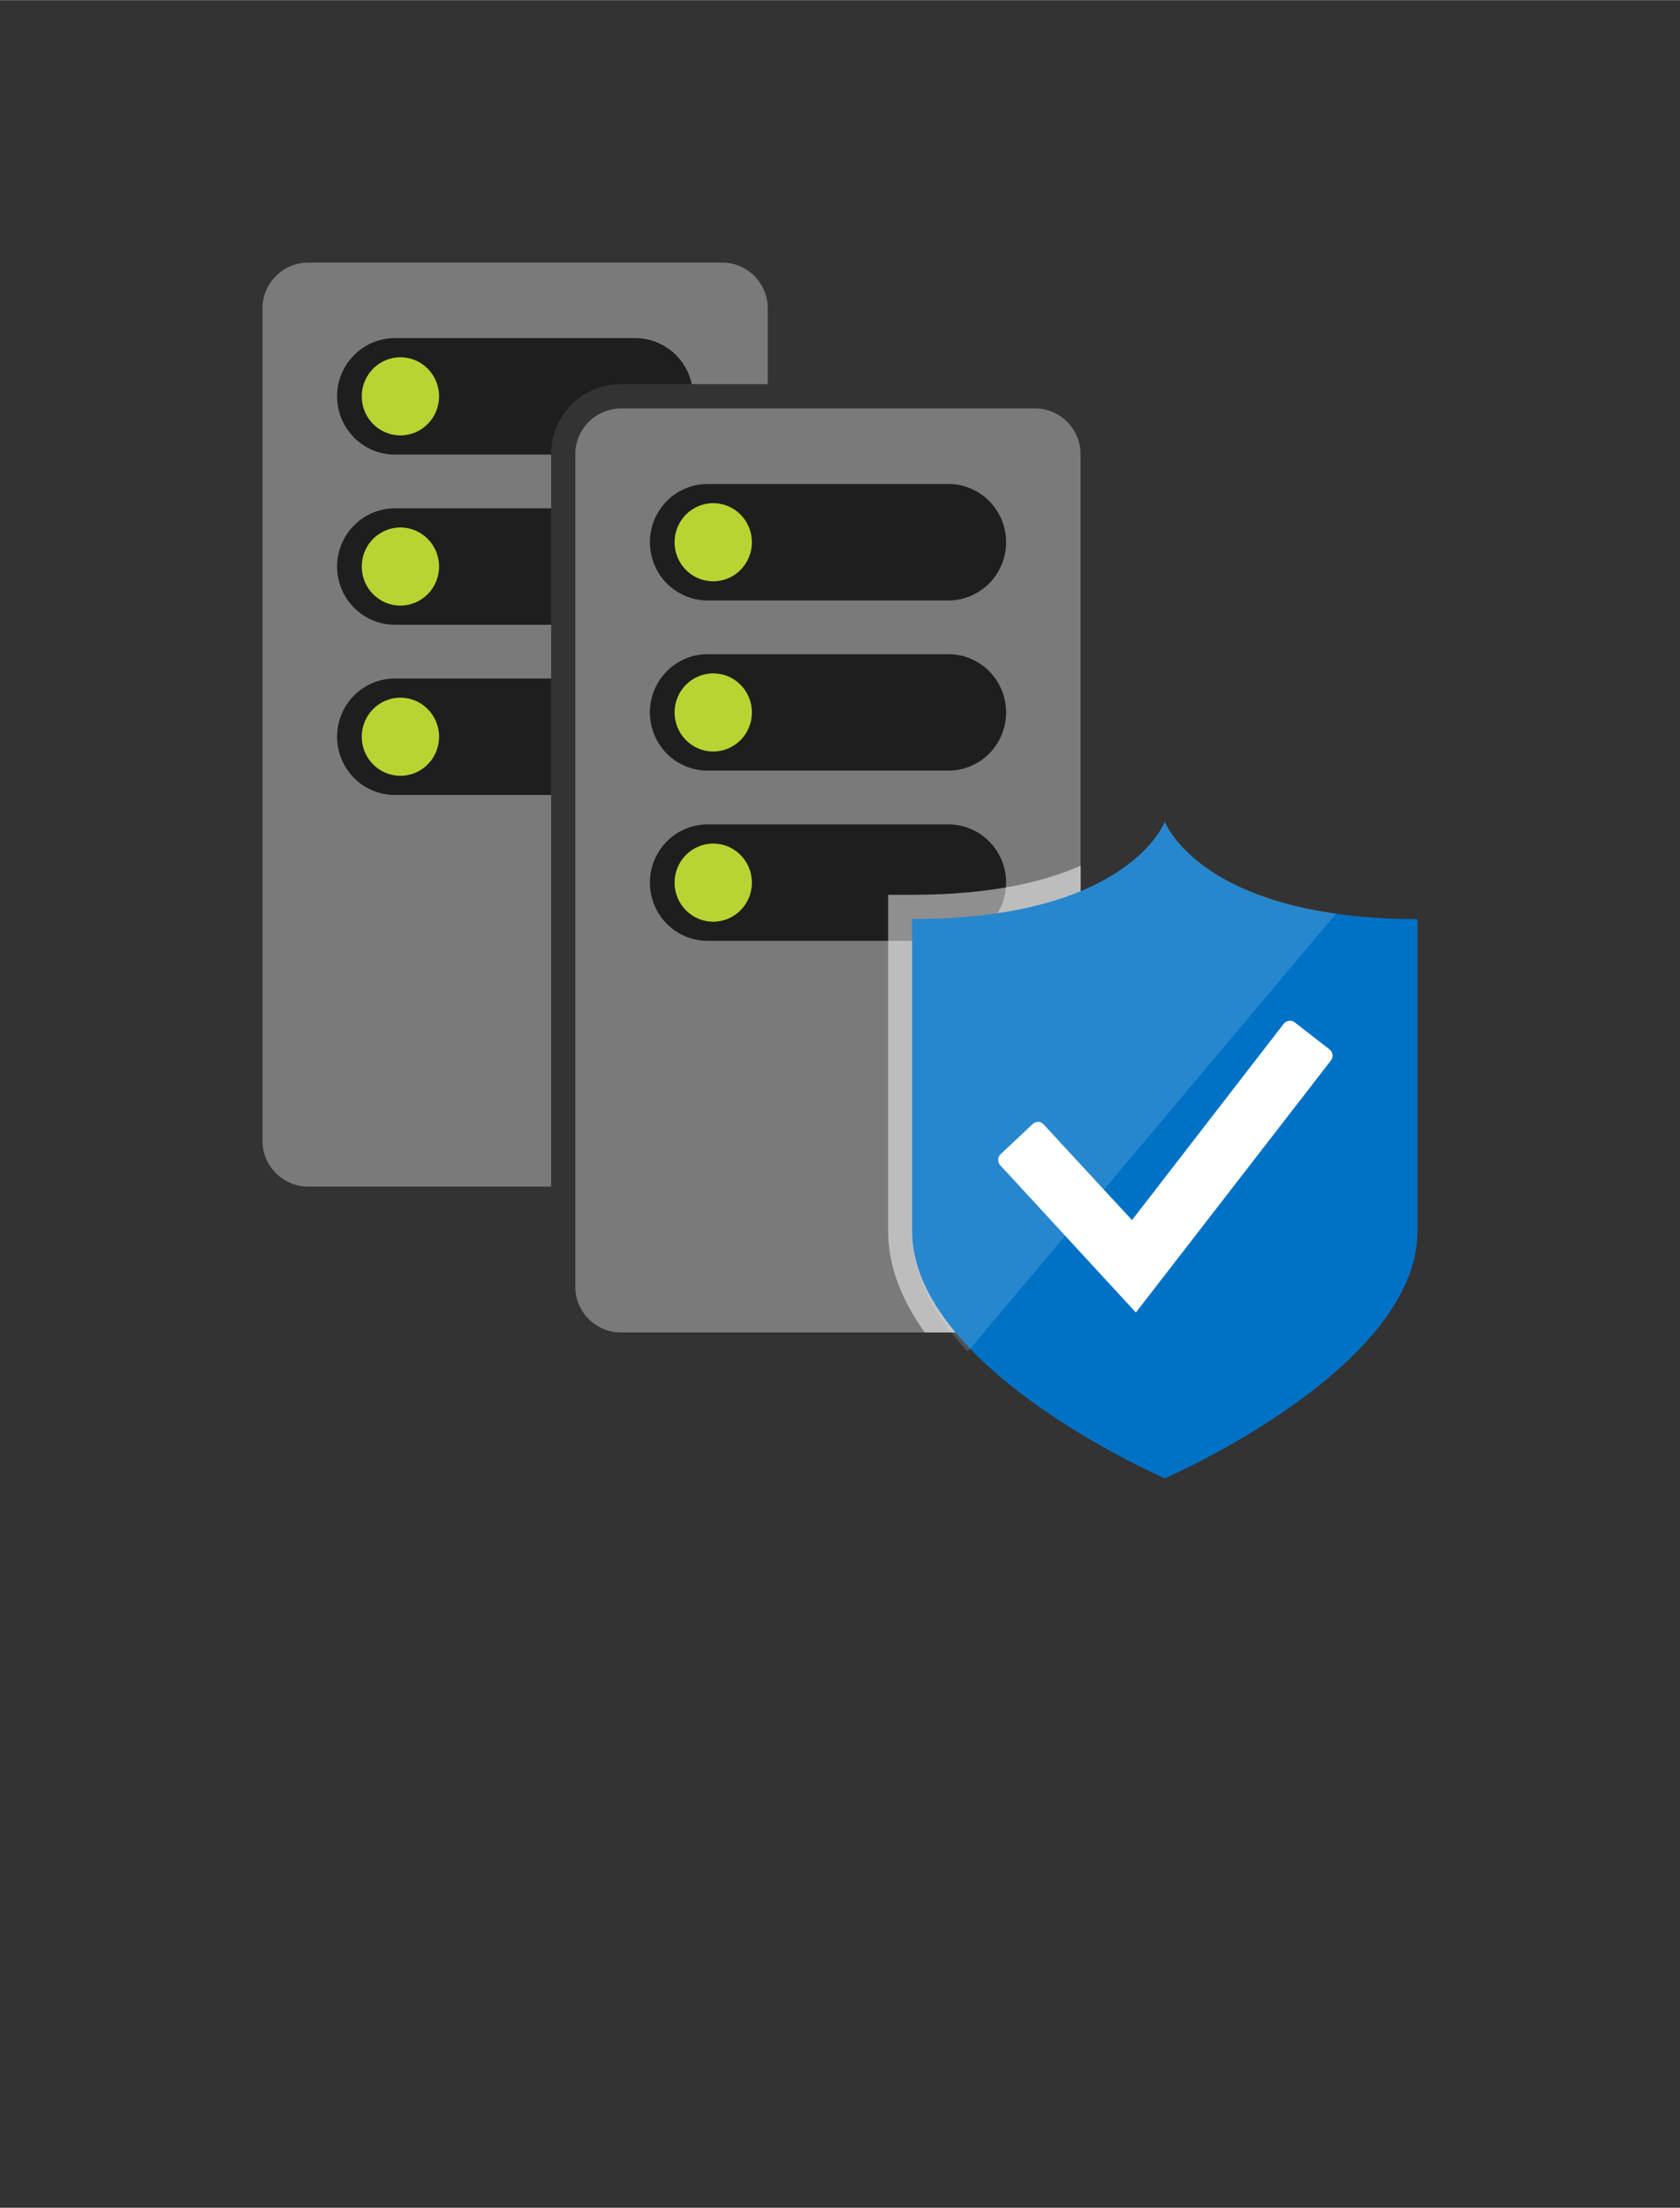 <?xml version="1.0" encoding="UTF-8" standalone="no"?>
<!DOCTYPE svg PUBLIC "-//W3C//DTD SVG 1.1//EN" "http://www.w3.org/Graphics/SVG/1.1/DTD/svg11.dtd">
<!-- Generated by Microsoft Visio, SVG Export Storage Sync Registered Server.svg Page-1 -->
<svg xmlns="http://www.w3.org/2000/svg" xmlns:xlink="http://www.w3.org/1999/xlink" xmlns:ev="http://www.w3.org/2001/xml-events"
		width="1.088in" height="1.43in" viewBox="0 0 78.338 102.949" xml:space="preserve" color-interpolation-filters="sRGB"
		class="st8">
	<rect x="0" y="0" width="78.338" height="102.949" fill="#333333" stroke="none"/>
	<style type="text/css">
	<![CDATA[
		.st1 {fill:#7a7a7a;stroke:none;stroke-linecap:butt;stroke-width:12.24}
		.st2 {fill:#1e1e1e;stroke:none;stroke-linecap:butt;stroke-width:12.24}
		.st3 {fill:#b8d432;stroke:none;stroke-linecap:butt;stroke-width:12.24}
		.st4 {fill:#ffffff;fill-opacity:0.5;stroke:none;stroke-linecap:butt;stroke-width:12.24}
		.st5 {fill:#0072c6;stroke:none;stroke-linecap:butt;stroke-width:12.24}
		.st6 {fill:#ffffff;fill-opacity:0.15;stroke:none;stroke-linecap:butt;stroke-width:12.24}
		.st7 {fill:#ffffff;stroke:none;stroke-linecap:butt;stroke-width:12.24}
		.st8 {fill:none;fill-rule:evenodd;font-size:12px;overflow:visible;stroke-linecap:square;stroke-miterlimit:3}
	]]>
	</style>

	<g>
		<title>Page-1</title>
		<g id="group855-1" transform="translate(12.24,-34.016)">
			<title>Storage Sync Registered Server</title>
			<g id="group856-2">
				<title>Sheet.856</title>
				<g id="shape857-3" transform="translate(0,-13.606)">
					<title>Sheet.857</title>
					<path d="M13.46 68.79 C13.46 67 14.93 65.53 16.72 65.53 L23.56 65.53 L23.56 61.99 A2.121 2.143 -180 0 0 21.43
								 59.86 L2.14 59.86 C0.96 59.86 0 60.82 0 61.99 L0 100.82 C0 102 0.96 102.95 2.14 102.95 L13.46 102.95
								 L13.46 68.79 Z" class="st1"/>
				</g>
				<g id="shape858-5" transform="translate(3.478,-31.869)">
					<title>Sheet.858</title>
					<path d="M9.99 97.52 L2.69 97.52 A2.69 2.718 -180 0 0 0 100.24 A2.69 2.718 -180 0 0 2.69 102.95 L9.99
								 102.95 L9.99 97.52 Z" class="st2"/>
				</g>
				<g id="shape859-7" transform="translate(4.628,-32.761)">
					<title>Sheet.859</title>
					<ellipse cx="1.803" cy="101.127" rx="1.803" ry="1.822" class="st3"/>
				</g>
				<g id="shape860-9" transform="translate(3.478,-39.806)">
					<title>Sheet.860</title>
					<path d="M9.99 97.52 L2.69 97.52 C1.21 97.52 0 98.74 0 100.24 C0 101.73 1.21 102.95 2.69 102.95 L9.99 102.95
								 L9.99 97.52 Z" class="st2"/>
				</g>
				<g id="shape861-11" transform="translate(4.628,-40.698)">
					<title>Sheet.861</title>
					<ellipse cx="1.803" cy="101.127" rx="1.803" ry="1.822" class="st3"/>
				</g>
				<g id="shape862-13" transform="translate(3.478,-47.742)">
					<title>Sheet.862</title>
					<path d="M9.99 102.93 C9.99 101.13 11.45 99.67 13.24 99.67 L16.54 99.67 A2.693 2.721 -180 0 0 13.91 97.52
								 L2.69 97.52 C1.21 97.52 0 98.74 0 100.23 C0 101.73 1.21 102.95 2.69 102.95 L9.99 102.95 L9.99 102.93
								 Z" class="st2"/>
				</g>
				<g id="shape863-15" transform="translate(4.628,-48.635)">
					<title>Sheet.863</title>
					<ellipse cx="1.803" cy="101.127" rx="1.803" ry="1.822" class="st3"/>
				</g>
				<g id="shape864-17" transform="translate(14.587,-6.803)">
					<title>Sheet.864</title>
					<path d="M23.56 100.82 C23.56 102 22.61 102.95 21.43 102.95 L2.14 102.95 C0.96 102.95 0 102 0 100.82 L0 61.99
								 C0 60.82 0.96 59.86 2.14 59.86 L21.43 59.86 A2.121 2.143 0 0 1 23.56 61.99 L23.56 100.82 Z"
							class="st1"/>
				</g>
				<g id="shape865-19" transform="translate(18.065,-25.066)">
					<title>Sheet.865</title>
					<path d="M-0 100.24 A2.69 2.718 0 0 1 2.69 97.52 L13.91 97.52 A2.69 2.718 0 0 1 16.61 100.24 A2.69
								 2.718 0 0 1 13.91 102.95 L2.69 102.95 A2.69 2.718 0 0 1 0 100.24 Z" class="st2"/>
				</g>
				<g id="shape866-21" transform="translate(19.215,-25.957)">
					<title>Sheet.866</title>
					<ellipse cx="1.803" cy="101.127" rx="1.803" ry="1.822" class="st3"/>
				</g>
				<g id="shape867-23" transform="translate(18.065,-33.003)">
					<title>Sheet.867</title>
					<path d="M-0 100.24 A2.69 2.718 0 0 1 2.69 97.52 L13.91 97.52 A2.69 2.718 0 0 1 16.61 100.24 A2.69
								 2.718 0 0 1 13.91 102.95 L2.69 102.95 A2.69 2.718 0 0 1 0 100.24 Z" class="st2"/>
				</g>
				<g id="shape868-25" transform="translate(19.215,-33.894)">
					<title>Sheet.868</title>
					<ellipse cx="1.803" cy="101.127" rx="1.803" ry="1.822" class="st3"/>
				</g>
				<g id="shape869-27" transform="translate(18.065,-40.94)">
					<title>Sheet.869</title>
					<path d="M0 100.24 A2.69 2.718 0 0 1 2.69 97.52 L13.91 97.52 A2.69 2.718 0 0 1 16.61 100.24 A2.69
								 2.718 0 0 1 13.91 102.95 L2.69 102.95 A2.688 2.717 0 0 1 0 100.24 Z" class="st2"/>
				</g>
				<g id="shape870-29" transform="translate(19.215,-41.831)">
					<title>Sheet.870</title>
					<ellipse cx="1.803" cy="101.127" rx="1.803" ry="1.822" class="st3"/>
				</g>
				<g id="shape871-31" transform="translate(29.173,-6.803)">
					<title>Sheet.871</title>
					<path d="M8.98 100.82 L8.98 81.18 C7.31 81.92 4.82 82.54 1.12 82.54 L0 82.54 L0 98.23 C0 99.79 0.58 101.37 1.71
								 102.95 L6.84 102.95 C8.02 102.95 8.98 102 8.98 100.82 Z" class="st4"/>
				</g>
				<g id="shape872-33" transform="translate(30.295,0)">
					<title>Sheet.872</title>
					<path d="M11.78 72.33 C11.78 72.33 10.11 76.87 0 76.87 L0 91.43 C0 93.39 1.11 95.23 2.64 96.84 C6.11 100.49 11.78
								 102.95 11.78 102.95 C11.78 102.95 23.56 97.85 23.56 91.43 L23.56 76.87 C13.47 76.87 11.78 72.33
								 11.78 72.33 Z" class="st5"/>
				</g>
				<g id="shape873-35" transform="translate(30.295,-5.91)">
					<title>Sheet.873</title>
					<path d="M19.77 82.52 C13.04 81.58 11.78 78.24 11.78 78.24 C11.78 78.24 10.11 82.78 0 82.78 L0 97.33 C0 99.45
								 1.08 101.34 2.59 102.95 L19.77 82.52 Z" class="st6"/>
				</g>
				<g id="shape874-37" transform="translate(34.305,-7.733)">
					<title>Sheet.874</title>
					<path d="M0.62 96.65 L0.1 96.09 a0.37 0.374 0 0 1 0.021 -0.53 L1.61 94.16 a0.366 0.37 0
								 0 1 0.248 -0.1 C1.97 94.06 2.06 94.11 2.13 94.19 L6.24 98.64 L13.31 89.49 a0.362 0.366
								 0 0 1 0.291 -0.143 C13.69 89.34 13.77 89.37 13.83 89.42 L15.45 90.68 C15.53 90.74 15.57 90.82
								 15.59 90.93 a0.36 0.364 0 0 1 -0.079 0.272 L6.42 102.95 L0.62 96.65 Z" class="st7"/>
				</g>
			</g>
		</g>
	</g>
</svg>
